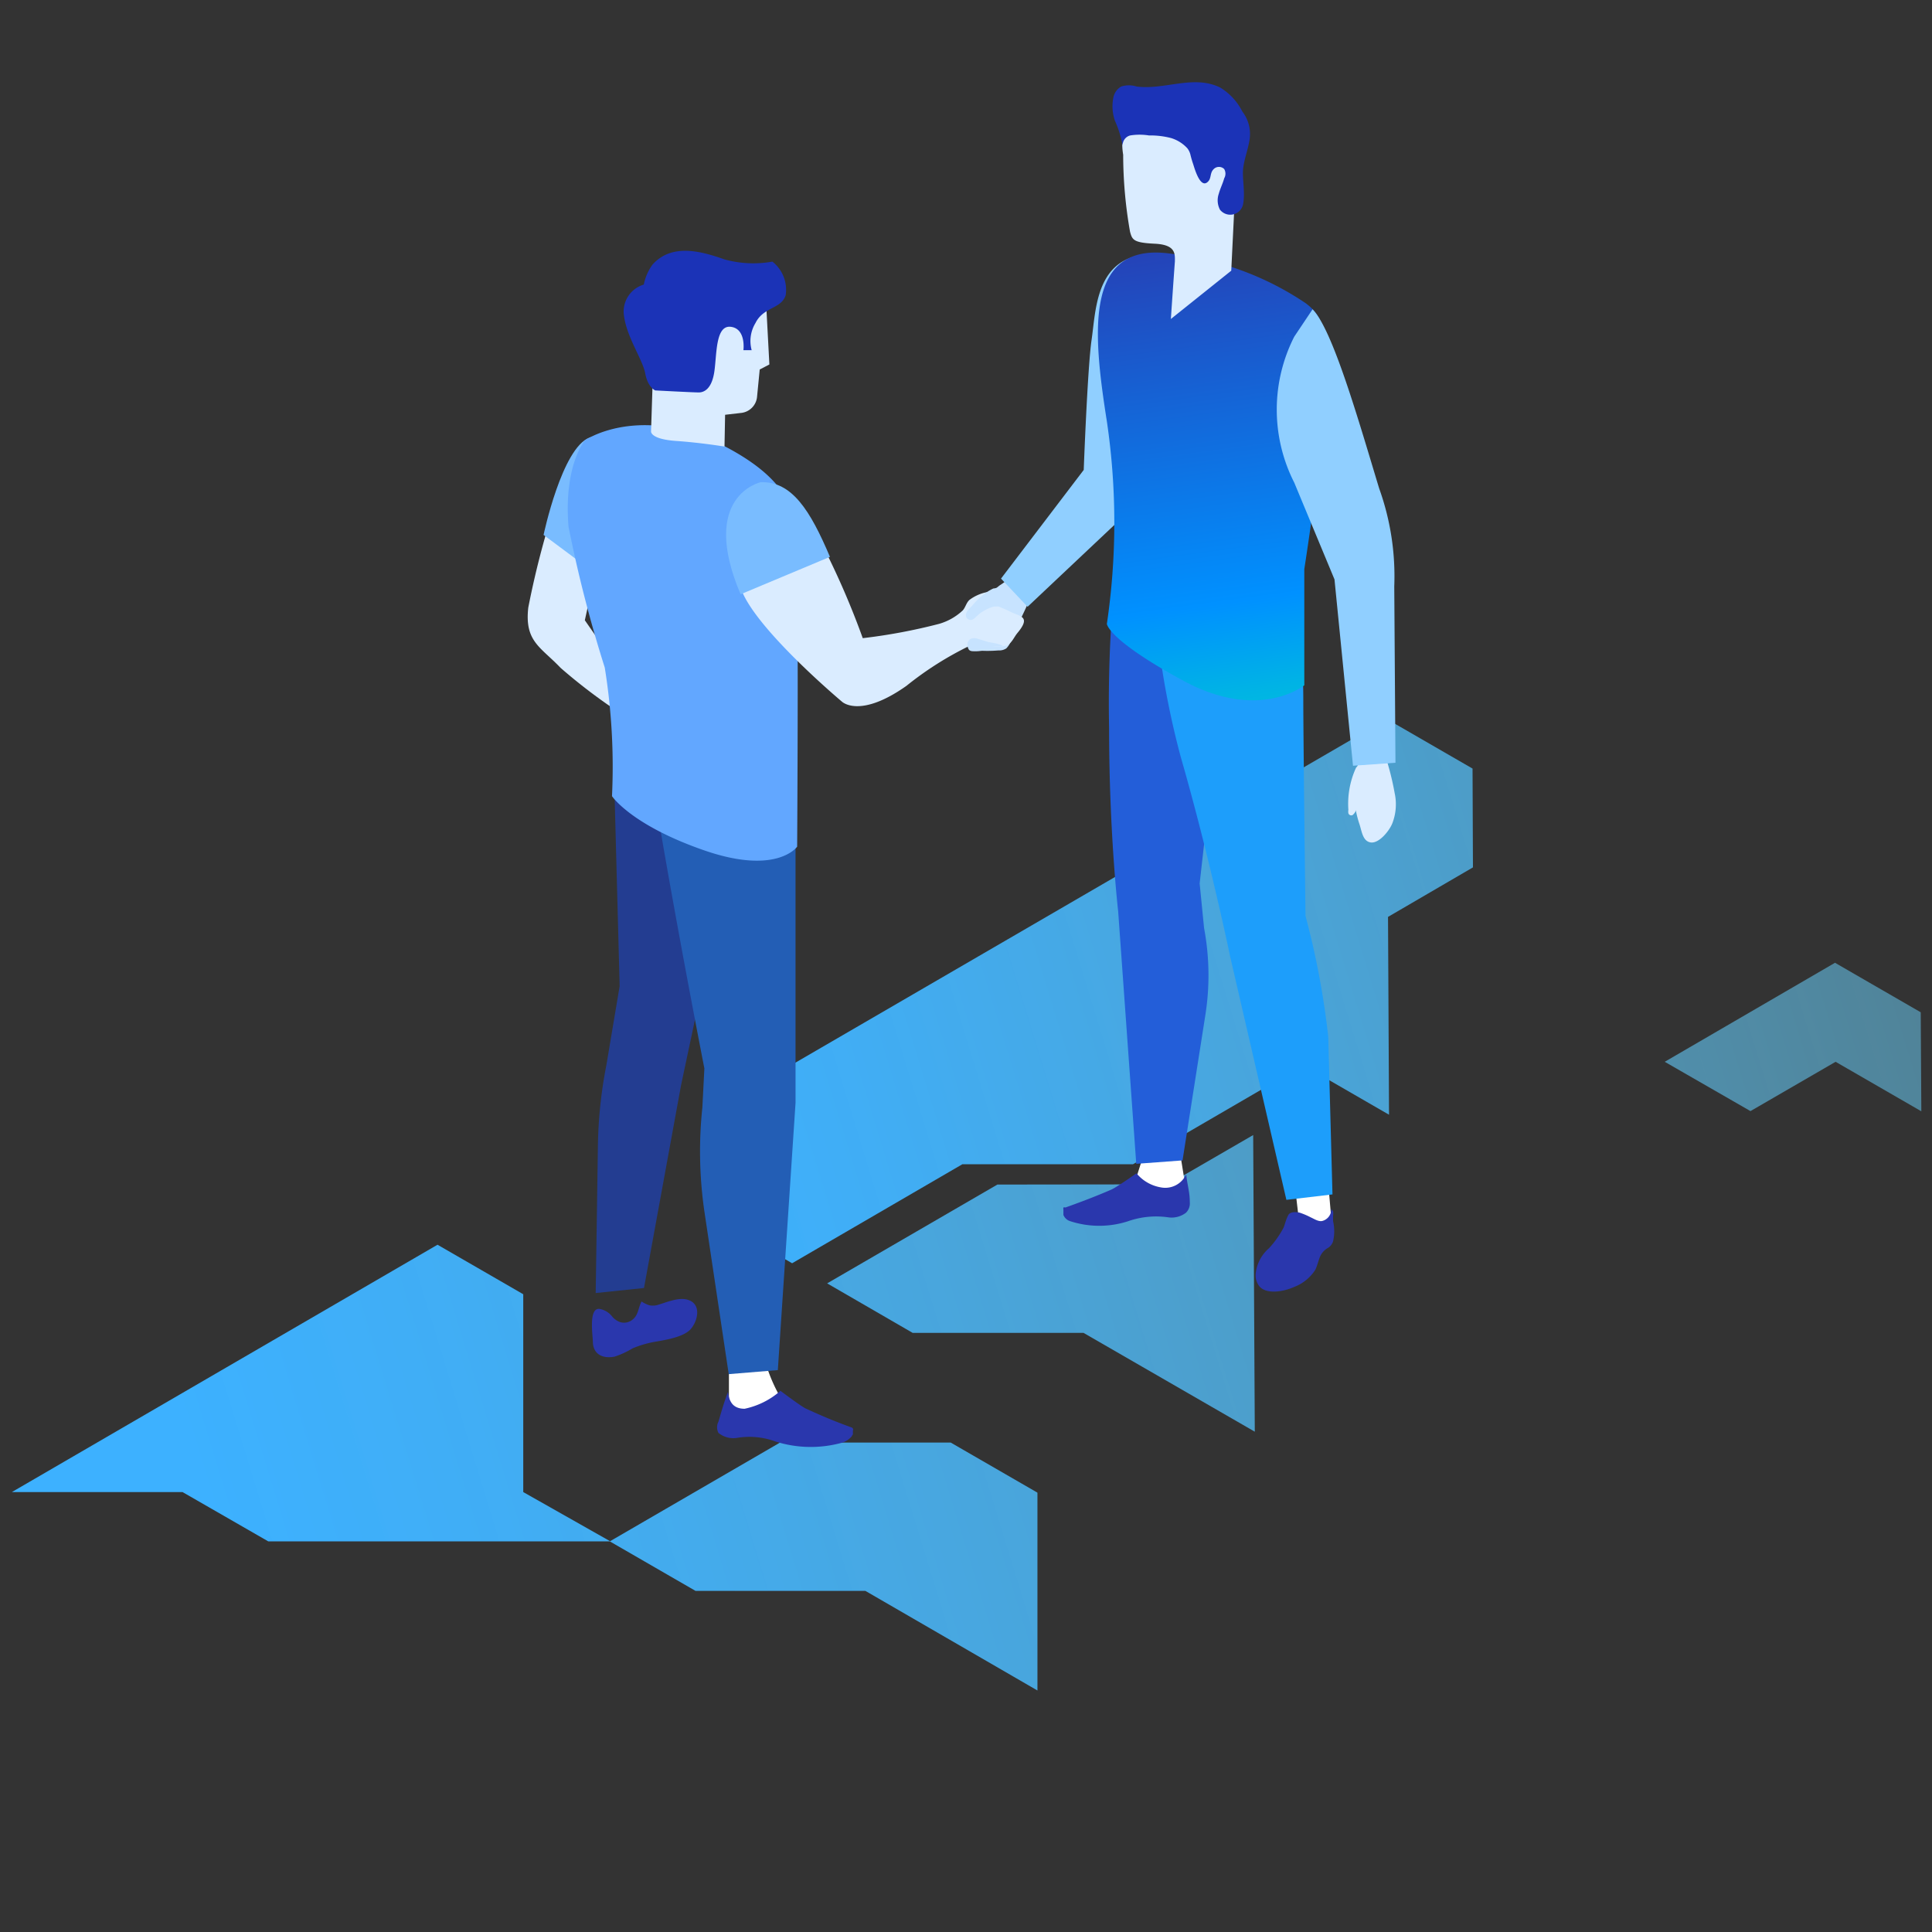 <svg xmlns="http://www.w3.org/2000/svg" xmlns:xlink="http://www.w3.org/1999/xlink" id="Layer_1" data-name="Layer 1" viewBox="0 0 96 96"><rect x="0" y="0" width="96" height="96" fill="#333333" stroke="none"/><defs><style>.cls-1{isolation:isolate;}.cls-2{fill:url(#linear-gradient);}.cls-3{fill:url(#linear-gradient-2);}.cls-4{fill:url(#linear-gradient-3);}.cls-5{fill:url(#linear-gradient-4);}.cls-6{fill:#fff;}.cls-7{fill:#2a37ad;}.cls-8{fill:#235ed9;}.cls-9{fill:#1d9efb;}.cls-10{fill:#daecff;}.cls-11{fill:#c7e3ff;}.cls-12{fill:#90cfff;}.cls-13{fill:url(#linear-gradient-5);}.cls-14{fill:#1b33b7;}.cls-15{fill:#233d91;}.cls-16{fill:#235eb5;}.cls-17{fill:#79bcff;}.cls-18{fill:#62a7ff;}</style><linearGradient id="linear-gradient" x1="3.16" y1="83.18" x2="149.18" y2="38.36" gradientUnits="userSpaceOnUse"><stop offset="0.06" stop-color="#3db1ff"></stop><stop offset="0.15" stop-color="#41b4ff" stop-opacity="0.95"></stop><stop offset="0.31" stop-color="#4dbdff" stop-opacity="0.83"></stop><stop offset="0.52" stop-color="#60cbff" stop-opacity="0.63"></stop><stop offset="0.77" stop-color="#7bdeff" stop-opacity="0.36"></stop><stop offset="1" stop-color="#94f0ff" stop-opacity="0.1"></stop></linearGradient><linearGradient id="linear-gradient-2" x1="-1.73" y1="67.26" x2="144.29" y2="22.44" gradientUnits="userSpaceOnUse"><stop offset="0.23" stop-color="#3db1ff"></stop><stop offset="0.3" stop-color="#41b4ff" stop-opacity="0.95"></stop><stop offset="0.43" stop-color="#4dbdff" stop-opacity="0.83"></stop><stop offset="0.61" stop-color="#60cbff" stop-opacity="0.63"></stop><stop offset="0.82" stop-color="#7bdeff" stop-opacity="0.36"></stop><stop offset="1" stop-color="#94f0ff" stop-opacity="0.1"></stop></linearGradient><linearGradient id="linear-gradient-3" x1="2.61" y1="81.38" x2="148.62" y2="36.55" xlink:href="#linear-gradient"></linearGradient><linearGradient id="linear-gradient-4" x1="2.05" y1="79.55" x2="148.06" y2="34.73" xlink:href="#linear-gradient"></linearGradient><linearGradient id="linear-gradient-5" x1="57.9" y1="5.27" x2="63.87" y2="49.26" gradientUnits="userSpaceOnUse"><stop offset="0.1" stop-color="#2a37ad"></stop><stop offset="0.56" stop-color="#0091ff"></stop><stop offset="0.66" stop-color="#00b3e5"></stop><stop offset="0.81" stop-color="#00dcc5"></stop><stop offset="0.93" stop-color="#00f6b1"></stop><stop offset="1" stop-color="#0fa"></stop></linearGradient></defs><g class="cls-1"><path class="cls-2" d="M26,64.31l-4.26-2.46L.59,74.14H9.07l4.26,2.45h17L26,74.14,26,64.31M51.5,74.14l-4.26-2.46H38.76L30.3,76.59l4.26,2.46H43L51.55,84l0-9.83"></path><polyline class="cls-3" points="73.17 38.19 68.91 35.73 35.07 55.39 35.1 60.31 39.36 62.77 47.82 57.85 56.3 57.85 64.76 52.93 69.02 55.39 68.97 45.56 73.19 43.1 73.17 38.19"></polyline><polyline class="cls-4" points="62.27 56.4 58.04 58.85 49.56 58.86 41.1 63.77 45.35 66.23 53.84 66.23 62.35 71.14 62.27 56.4"></polyline><polyline class="cls-5" points="95.44 50.3 91.18 47.84 82.72 52.76 86.98 55.21 91.21 52.76 95.47 55.22 95.44 50.3"></polyline></g><path class="cls-6" d="M36.22,67.39v2.76l1.74.56.4-.43.41-.86a8,8,0,0,1-.81-2c0-.62-.89-.8-.89-.8Z"></path><polygon class="cls-6" points="57.02 56.77 56.42 58.65 57.97 59.49 58.88 59.34 58.88 58.8 58.57 56.87 57.02 56.77"></polygon><polygon class="cls-6" points="64.29 58.47 64.52 60.44 65.78 60.96 65.97 60.72 66.14 60.42 65.97 58.47 64.29 58.47"></polygon><path class="cls-7" d="M66.15,60.05c0,.05.08.1.09.15a.79.79,0,0,1,0,.22l0,.26a2.24,2.24,0,0,1,0,1A.6.6,0,0,1,66,62a.92.92,0,0,0-.42.47c-.08.21-.13.43-.22.62a2.16,2.16,0,0,1-1.06.86c-.53.24-1.42.39-1.75-.07a.91.91,0,0,1-.16-.45v-.1a1.93,1.93,0,0,1,.67-1.31,4.84,4.84,0,0,0,.71-1c.05-.1.09-.27.13-.37a1.6,1.6,0,0,1,.13-.3c.11-.15.4-.13.56-.09a3.65,3.65,0,0,1,.54.23c.18.08.38.22.57.18A.6.6,0,0,0,66.15,60.05Z"></path><path class="cls-8" d="M55.51,27.67a63.83,63.83,0,0,0-.4,8.49c0,5.22.45,9.11.45,9.11l.9,12.56,2.3-.17,1.13-7.2a12.65,12.65,0,0,0-.06-4.34l-.22-2.22s.84-7.46,1.09-9.34S61,29,59.56,27.48,55.51,27.67,55.51,27.67Z"></path><path class="cls-9" d="M57.31,29.19a41.89,41.89,0,0,0,1.36,8.42c1.44,5,2.46,9.94,2.46,9.94l2.79,12.07,2.29-.27L66,51.51a40.43,40.43,0,0,0-1.13-6s-.11-8.81-.11-10.7-.13-4.37-1.76-5.68S57.31,29.19,57.31,29.19Z"></path><path class="cls-7" d="M57.68,59a2,2,0,0,1-1.21-.7s-1,.71-1.27.82c-.74.32-1.5.61-2.26.88a.16.16,0,0,0-.1,0,.36.36,0,0,0,0,.11v.14c0,.08,0,0,0,.12a.53.53,0,0,0,.34.31,4.65,4.65,0,0,0,2.88,0,4.22,4.22,0,0,1,2-.19,1.17,1.17,0,0,0,.87-.23.65.65,0,0,0,.19-.53c0-.51-.12-.82-.18-1.38A1.14,1.14,0,0,1,57.68,59Z"></path><path class="cls-10" d="M68.45,35.91c.23.44,0-.35.23.09.09.17-.06.92,0,1.11a13.72,13.72,0,0,1,.62,2.3,2.61,2.61,0,0,1-.12,1.51c-.16.39-.67,1-1.07.94s-.44-.55-.56-.91a5.1,5.1,0,0,1-.18-2.57,3.75,3.75,0,0,0,.17-1.44c.09-.12,1-1,.88-1.11Z"></path><path class="cls-10" d="M67,40.24a.5.5,0,0,0,0,.17.15.15,0,0,0,.21.09.58.58,0,0,0,.16-.21A13.72,13.72,0,0,0,68,38.78c.22-.58-.35-1-.62-.63A4.29,4.29,0,0,0,67,40.24Z"></path><path class="cls-11" d="M52.1,27.94c-.11.49.23-.26.12.22,0,.19-.65.66-.73.84-.2.45-.37.91-.58,1.35-.11.24-.23.47-.33.71l-.18.41a1.22,1.22,0,0,0-.17.39,1,1,0,0,1-.23.36.65.65,0,0,1-.39.1,6.77,6.77,0,0,1-1.1,0,.33.33,0,0,1-.22-.06A.25.25,0,0,1,48.2,32a4.74,4.74,0,0,1,.15-.5l.15-.61a3.71,3.71,0,0,1,.21-.81,2.26,2.26,0,0,1,.4-.47,4.6,4.6,0,0,1,.56-.52,3.72,3.72,0,0,0,1.06-1c.14,0,1.36-.14,1.39-.27Z"></path><path class="cls-12" d="M56.44,12.73c-2,.5-2,2.8-2.2,4.16s-.39,6.46-.39,6.46l-4.11,5.4,1.32,1.4,4.72-4.45a3.92,3.92,0,0,0,.6-1.48L58.45,18Z"></path><path class="cls-13" d="M58.5,12.66a14.77,14.77,0,0,1,6.37,2.4c1.21.9,1.2,2,.72,7.33-.19,2.12-.78,5.89-.78,5.89v5.77s-2.23,1.82-6-.22S55,31,55,31a34.41,34.41,0,0,0,0-10.06C54.3,16.49,53.81,11.76,58.5,12.66Z"></path><path class="cls-10" d="M55.9,6.16a3.43,3.43,0,0,0-.09,1.53,22.18,22.18,0,0,0,.34,3.82c.11.41.17.55,1.23.6s1,.52,1,.88c-.06.79-.2,2.86-.2,2.86l3-2.4.24-4.9a2.27,2.27,0,0,0-1.45-2.73c-2-.94-2.77-.8-2.77-.8Z"></path><path class="cls-14" d="M59.15,7.68A.86.86,0,0,0,59,7.37a1.81,1.81,0,0,0-.81-.51,4.09,4.09,0,0,0-1.1-.13,2.92,2.92,0,0,0-.93,0,.5.5,0,0,0-.36.61A5.21,5.21,0,0,0,55.4,6a2.21,2.21,0,0,1-.08-1.14.81.81,0,0,1,.39-.56,1.26,1.26,0,0,1,.77,0c1.39.18,2.83-.6,4.15.05a2.94,2.94,0,0,1,1.1,1.19A1.83,1.83,0,0,1,62.08,7c-.08.47-.26.92-.31,1.39s.11,1.17,0,1.75a.65.65,0,0,1-1.15.28,1,1,0,0,1-.06-.79c.07-.26.2-.51.27-.77a.46.46,0,0,0,0-.46.37.37,0,0,0-.52,0c-.2.19-.11.45-.28.62-.38.4-.67-.64-.74-.86A4.81,4.81,0,0,1,59.15,7.68Z"></path><path class="cls-12" d="M65.22,15.37c1,1,2.3,5.57,3.31,8.9a12.89,12.89,0,0,1,.75,4.87l.06,8.76-2.11.15-.92-9.26-2-4.81a8,8,0,0,1,0-7.25Z"></path><path class="cls-7" d="M37,70a3.9,3.9,0,0,0,1.78-.89s1,.75,1.24.87c.73.34,1.49.66,2.27.94a.18.18,0,0,1,.09.06.14.14,0,0,1,0,.11l0,.15c0,.08,0,0-.05.12a1,1,0,0,1-.5.33,5.81,5.81,0,0,1-3.29-.06,3.74,3.74,0,0,0-1.93-.18,1.17,1.17,0,0,1-.91-.25.61.61,0,0,1,0-.56c.16-.55.26-.9.47-1.47C36.23,69.54,36.34,70,37,70Z"></path><path class="cls-7" d="M30.42,65.42a.94.94,0,0,0,.38.27.66.66,0,0,0,.62-.11c.31-.23.29-.61.46-.91a1.41,1.41,0,0,0,.39.19,1,1,0,0,0,.34,0c.46-.12,1.1-.43,1.58-.27.66.21.5,1,.15,1.43s-1.33.57-1.84.66a5.24,5.24,0,0,0-1.07.32,4.22,4.22,0,0,1-.89.41c-.56.11-1.06-.09-1.08-.72,0-.3-.23-1.72.33-1.65A1,1,0,0,1,30.42,65.42Z"></path><path class="cls-15" d="M36.84,39.8l-3,14.13L32,64l-2.4.25.11-7.32a22.33,22.33,0,0,1,.42-4L30.79,49l-.26-9.81L35.76,30Z"></path><path class="cls-16" d="M39.53,40.74l0,14.06-.88,13.28-2.44.2L35,60.19a20.72,20.72,0,0,1-.1-5.16L35,53.09S32,37.78,31.74,33.71c-.19-3.32,5-.53,5-.53Z"></path><path class="cls-10" d="M27.87,24.19a44.11,44.11,0,0,0-1.62,6c-.19,1.69.61,1.95,1.61,3a27.44,27.44,0,0,0,4.28,3.06l.11-.84-3.19-4.59.86-3.89Z"></path><path class="cls-17" d="M29.3,21.74c-1.38.51-2.29,4.84-2.29,4.84l2.86,2.13.69-4S30.68,21.22,29.3,21.74Z"></path><path class="cls-18" d="M29.06,21.88c1-.63,3.59-1.44,6.9.27s3.39,3.27,3.57,4.08.08,15.84.08,15.84-1,1.44-4.63.18-4.57-2.69-4.57-2.69a31,31,0,0,0-.36-6.39,64.75,64.75,0,0,1-1.8-7C28,23.13,29.06,21.88,29.06,21.88Z"></path><path class="cls-10" d="M38.07,15.11l.16,3-.48.25-.13,1.33a.89.89,0,0,1-.81.83l-.78.09L36,22.19s-1.13-.19-2.41-.28-1.24-.47-1.24-.47l.13-4,1.14-2.73Z"></path><path class="cls-14" d="M32.56,19.4s1.88.1,2.16.1.66-.19.78-1.07.06-2.29.82-2.19.62,1.16.62,1.16h.41a1.72,1.72,0,0,1,.19-1.35c.4-.81,1.28-.69,1.5-1.38A1.78,1.78,0,0,0,38.38,13,5.39,5.39,0,0,1,36,12.89c-1.16-.41-2.61-.81-3.57.25a2.5,2.5,0,0,0-.44,1,1.4,1.4,0,0,0-1,1.41c.09,1.13.94,2.29,1.07,3S32.56,19.4,32.56,19.4Z"></path><path class="cls-10" d="M37.8,24.08c1.47,0,2.17,1.12,3.33,3.53a40.08,40.08,0,0,1,1.74,4.1A28,28,0,0,0,46.66,31a2.88,2.88,0,0,0,1.18-.67c.14-.16.17-.37.33-.52a2.13,2.13,0,0,1,.94-.4c-.08.07-.34.27-.28.36a.69.69,0,0,0,.27.17,10,10,0,0,1,1.07.44c.49.26,1.1.22.38,1.08-.18.22-.28.52-.55.62a1.79,1.79,0,0,1-.89,0,2.33,2.33,0,0,0-.91,0,16.43,16.43,0,0,0-3.16,2c-2.34,1.65-3.21.78-3.21.78s-4.09-3.43-4.95-5.45C34.9,24.72,37.8,24.08,37.8,24.08Z"></path><path class="cls-17" d="M36.8,29.53c-2.08-4.9,1-5.57,1-5.57,1.55-.05,2.46,1.4,3.44,3.71Z"></path><path class="cls-11" d="M48,30.55a.21.21,0,0,0,.13.23.23.23,0,0,0,.21,0,.79.79,0,0,0,.17-.14,2,2,0,0,1,.88-.5c.14,0,.31,0,.4-.13a.61.61,0,0,0,.09-.42.58.58,0,0,0-.19-.35c-.11-.08-.21,0-.33,0a2.67,2.67,0,0,0-.61.4,3.41,3.41,0,0,0-.42.43c-.1.12-.26.24-.31.38A.18.18,0,0,0,48,30.55Z"></path><path class="cls-11" d="M48.07,32a.31.31,0,0,1,.23-.28.57.57,0,0,1,.22,0l.61.19c.06,0,.66.11.68.18s-.53,0-.56.08l-.13.07a1.74,1.74,0,0,1-.71.12c-.1,0-.19,0-.26-.07A.49.49,0,0,1,48.07,32Z"></path></svg>